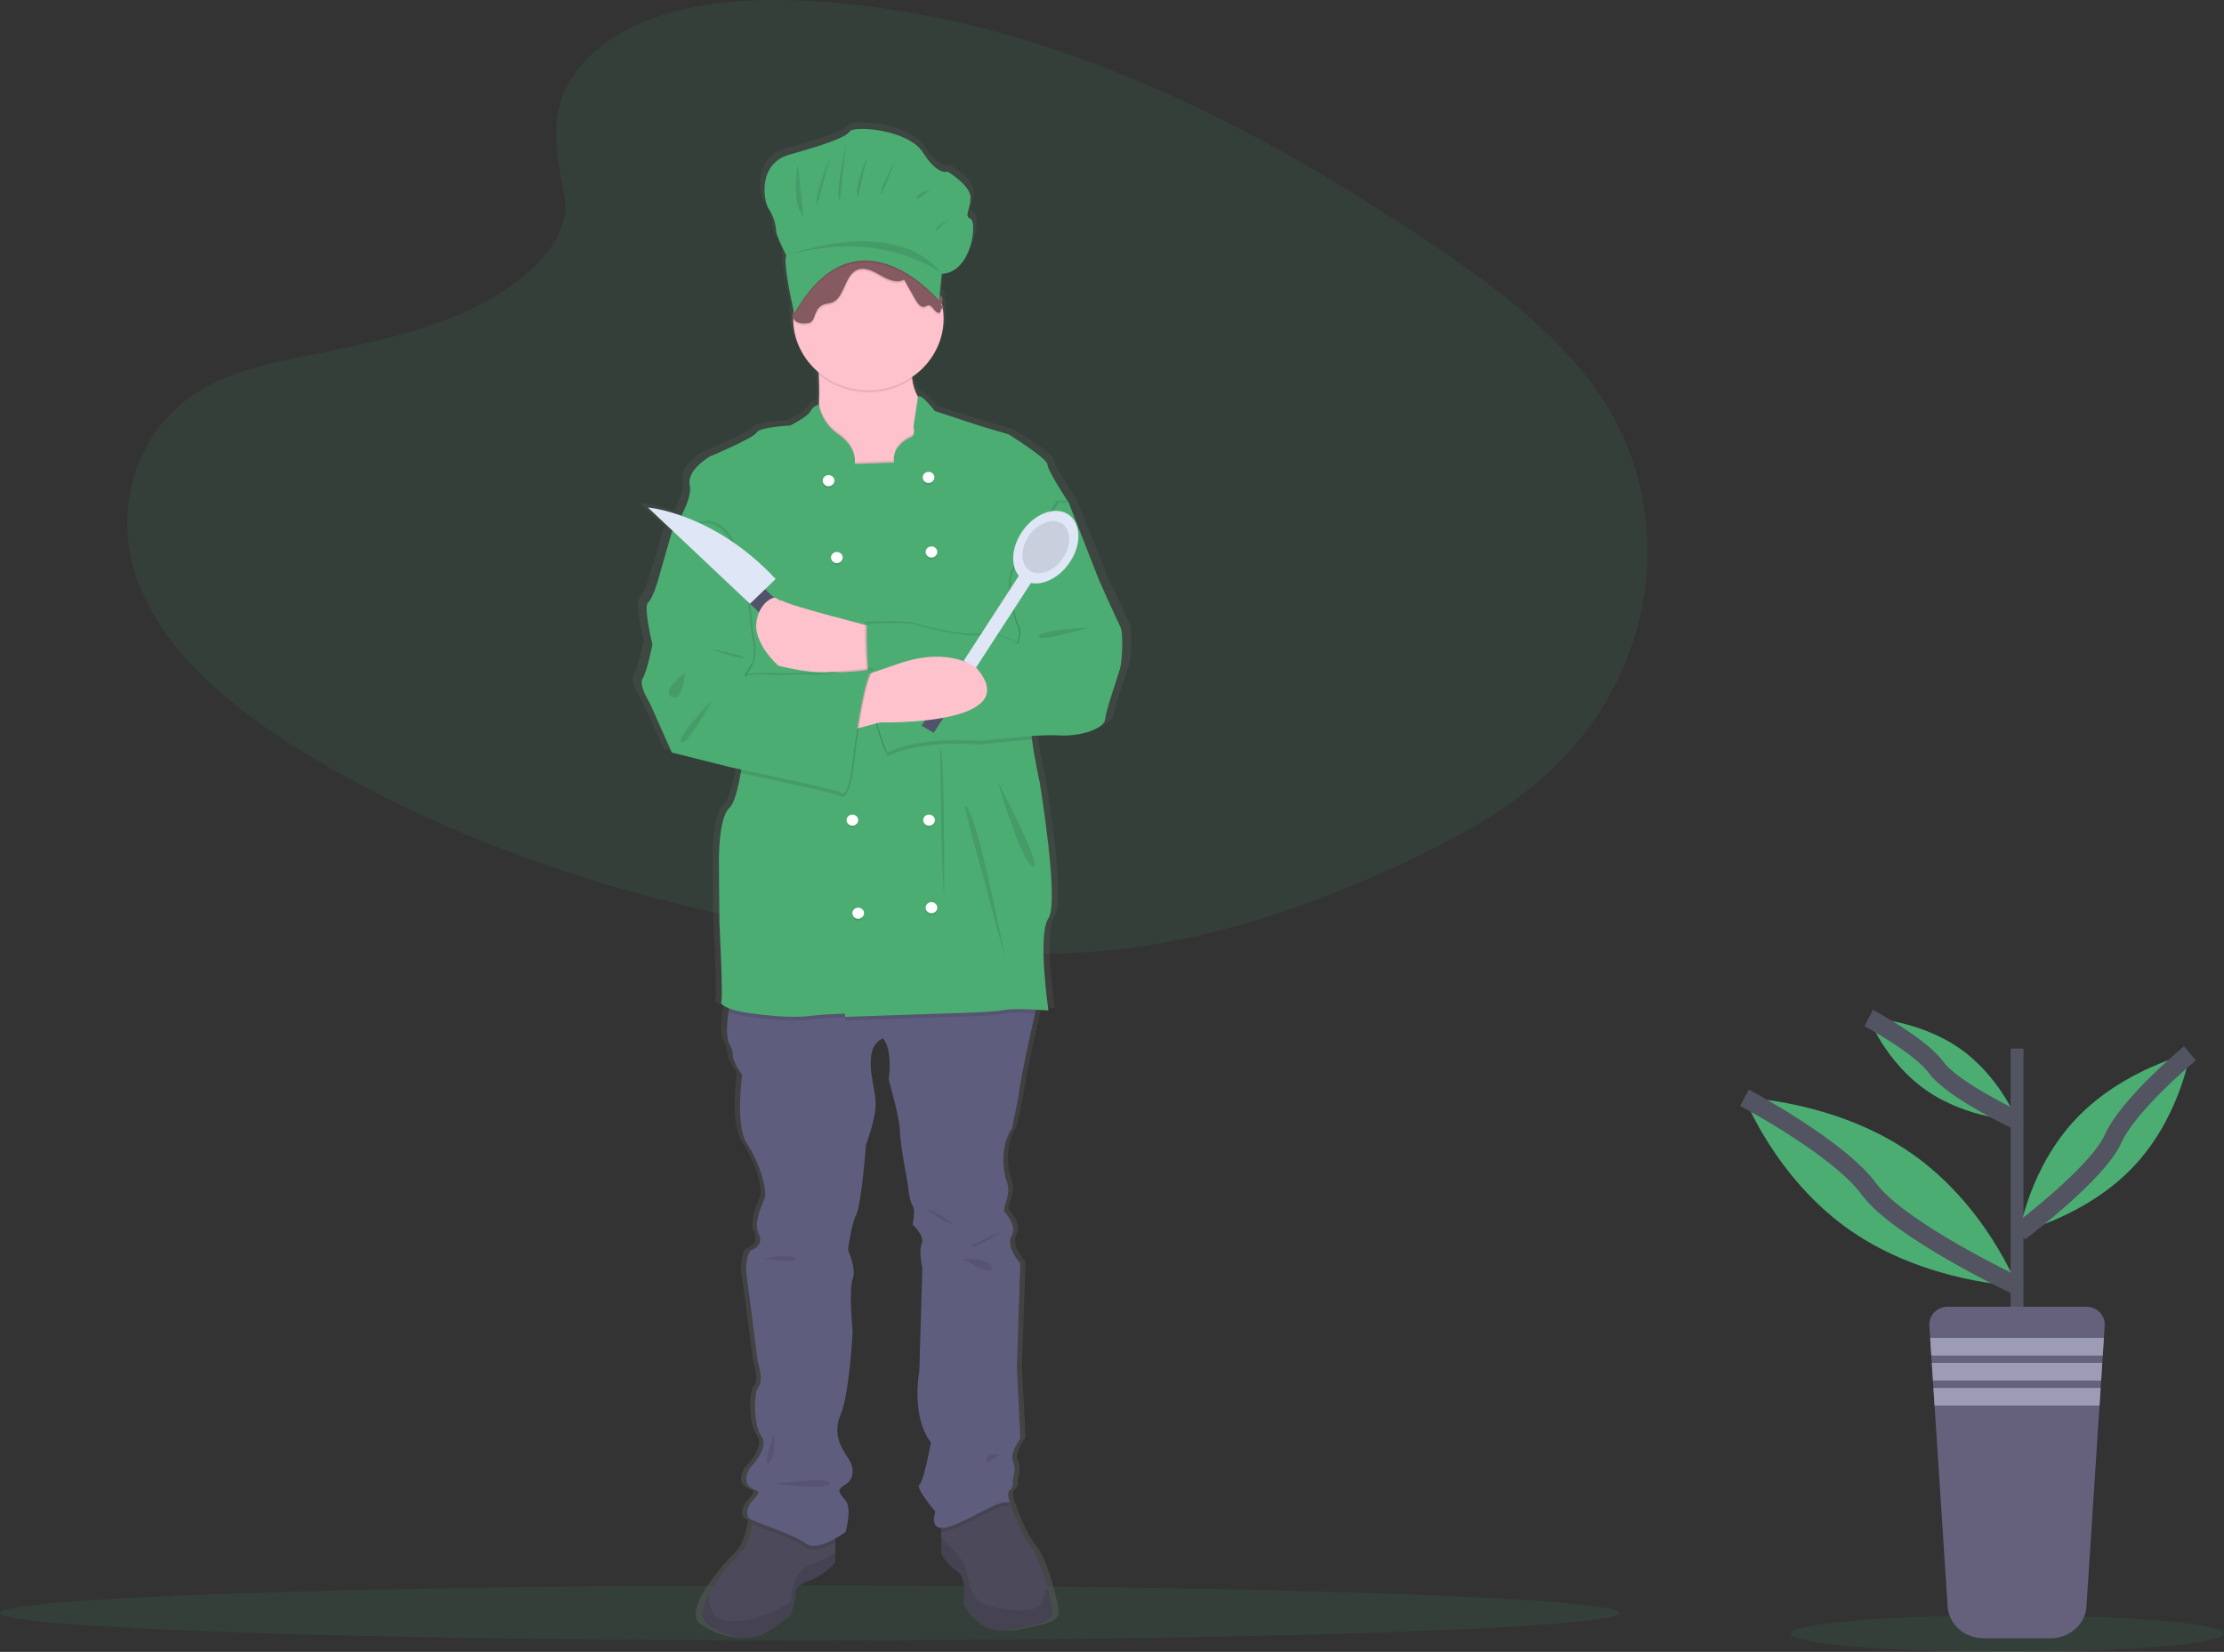 <svg width="241" height="179" viewBox="0 0 241 179" fill="none" xmlns="http://www.w3.org/2000/svg">
<rect x="0" y="0" width="241" height="179" fill="#333333" stroke="none"/>
<g clip-path="url(#clip0_287_1319)">
<path opacity="0.1" d="M87.728 177.763C136.179 177.763 175.456 176.427 175.456 174.779C175.456 173.132 136.179 171.796 87.728 171.796C39.277 171.796 0 173.132 0 174.779C0 176.427 39.277 177.763 87.728 177.763Z" fill="#4CAD73"/>
<path opacity="0.1" d="M64.665 5.417C70.254 0.664 79.027 -0.305 87.012 0.074C112.094 1.263 134.735 12.819 154.32 25.891C161.41 30.622 168.39 35.722 172.992 42.239C182.361 55.504 179.582 73.88 166.555 84.808C162.123 88.526 156.75 91.377 151.234 93.903C141.426 98.396 130.844 102.002 119.712 103.029C111.774 103.761 103.739 103.166 95.847 102.144C73.798 99.291 52.156 92.981 34.017 82.185C26.061 77.45 18.562 71.563 15.283 63.903C12.004 56.243 14.103 46.536 22.226 42.002C25.586 40.127 29.603 39.28 33.536 38.485C39.325 37.314 45.207 36.16 50.432 33.781C55.828 31.323 62.217 26.569 61.148 21.129C60.002 15.291 59.082 10.165 64.665 5.417Z" fill="#4CAD73"/>
<path opacity="0.1" d="M217.537 179C230.495 179 241 178.113 241 177.019C241 175.925 230.495 175.038 217.537 175.038C204.579 175.038 194.075 175.925 194.075 177.019C194.075 178.113 204.579 179 217.537 179Z" fill="#4CAD73"/>
<path d="M122.369 67.415C121.987 66.709 119.968 62.324 119.968 62.324L116.584 53.956C116.584 53.956 114.183 50.428 114.183 49.773C114.183 49.117 109.817 46.496 109.817 46.496C109.817 46.496 106.269 45.488 105.996 45.387C105.724 45.286 101.521 43.96 101.521 43.96C101.521 43.96 99.866 41.883 99.631 42.425L99.63 42.427C99.622 42.413 99.613 42.401 99.604 42.387C99.266 41.784 99.052 41.125 98.974 40.445C98.965 40.385 98.957 40.321 98.949 40.258C100.039 39.553 100.932 38.605 101.552 37.496C102.171 36.387 102.498 35.151 102.504 33.895C102.503 33.564 102.479 33.233 102.434 32.905C102.464 32.888 102.495 32.872 102.528 32.858C102.595 32.83 102.578 32.807 102.528 32.783C102.545 32.775 102.562 32.766 102.58 32.759C102.67 32.721 102.61 32.693 102.522 32.659L102.528 32.657C102.651 32.605 102.495 32.572 102.37 32.518C102.363 32.483 102.357 32.448 102.35 32.413C102.377 32.347 102.394 32.277 102.4 32.205C102.411 32.211 102.421 32.216 102.433 32.221C102.463 32.091 102.462 31.957 102.43 31.827C102.423 31.853 102.413 31.879 102.402 31.904C102.41 31.787 102.385 31.67 102.329 31.565C102.273 31.46 102.188 31.371 102.084 31.308C102.078 31.302 102.071 31.297 102.065 31.292L102.296 29.03C105.709 28.876 106.308 23.335 105.53 23.027C104.751 22.719 105.53 22.052 105.53 20.718C105.53 19.384 102.955 17.896 102.955 17.896C102.955 17.896 101.877 18.41 100.201 15.844C98.524 13.279 92.357 12.868 91.938 13.535C91.519 14.202 88.764 15.075 85.172 16.049C81.579 17.024 82.238 21.078 82.837 21.95C83.33 22.671 83.619 23.502 83.675 24.361C83.675 24.874 84.813 27.029 84.813 27.029C84.454 27.776 85.367 31.867 85.638 33.029C85.633 33.065 85.629 33.101 85.625 33.136C85.623 33.14 85.62 33.143 85.617 33.147C85.605 33.165 85.593 33.185 85.582 33.205C85.525 33.325 85.505 33.46 85.527 33.591C85.508 33.734 85.528 33.879 85.588 34.012C85.609 35.107 85.874 36.186 86.367 37.175C86.859 38.165 87.568 39.042 88.445 39.749C88.449 39.819 88.454 39.889 88.458 39.962C88.508 40.911 88.536 42.034 88.484 43.109C88.481 43.164 88.477 43.218 88.474 43.272C88.276 43.311 88.09 43.393 87.931 43.512C87.772 43.632 87.645 43.785 87.56 43.96C87.222 44.581 85.257 45.538 85.257 45.538C85.257 45.538 81.819 45.69 81.491 46.294C81.164 46.899 76.198 48.916 76.198 48.916C76.198 48.916 73.578 50.377 73.96 52.041C74.159 52.91 73.599 54.26 73.018 55.352C71.804 54.913 70.539 54.612 69.251 54.456L72.033 56.996C71.975 57.083 71.941 57.132 71.941 57.132L70.358 62.475C70.358 62.475 69.812 64.34 69.266 64.794C68.721 65.247 69.757 69.381 69.757 69.381C69.757 69.381 69.157 72.304 68.666 73.06C68.175 73.816 69.43 75.681 69.43 75.681L71.941 81.125L78.599 82.738C78.599 82.738 79.043 82.828 79.76 82.974C79.737 83.105 79.714 83.234 79.69 83.363C79.37 85.097 78.948 86.692 78.435 87.124C77.18 88.182 77.234 92.92 77.234 92.92L77.289 99.624C77.289 99.624 77.726 107.891 77.507 108.193C77.37 108.384 77.646 108.696 78.376 108.975C78.355 109.1 78.334 109.226 78.315 109.355C78.11 110.726 78.018 112.29 78.49 112.982C78.695 113.356 78.806 113.77 78.817 114.192C78.817 114.847 79.854 116.208 79.854 116.208C79.854 116.208 79.035 121.803 80.4 123.719C81.764 125.634 82.91 129.112 82.255 129.919C82.255 129.919 81.109 132.288 81.655 133.346C82.201 134.405 81.655 135.01 80.946 135.262C80.236 135.514 80.297 137.58 80.297 137.58L81.601 147.41C81.601 147.41 82.31 149.426 81.71 150.132C81.109 150.837 81.109 154.366 82.037 155.575C82.965 156.785 80.727 159.003 80.727 159.003C80.727 159.003 79.363 160.868 81.546 161.473C81.546 161.473 81.983 161.574 81.164 162.38C80.345 163.187 80.182 164.195 80.727 164.548C80.841 164.612 80.959 164.669 81.081 164.716C81.061 164.835 81.039 164.959 81.013 165.09C80.804 166.143 80.409 167.514 79.69 168.177C78.298 169.538 77.097 171.066 76.117 172.722C75.368 174.077 75.04 175.345 75.87 175.94C77.835 177.351 80.345 177.805 81.819 177.25C83.292 176.696 85.366 174.982 85.366 174.982L85.858 173.016C85.858 173.016 85.53 171.806 87.167 171.353C88.805 170.899 90.333 169.286 90.333 169.286V166.673C90.729 166.457 91.112 166.218 91.479 165.959C91.479 165.959 92.243 163.388 91.479 162.531C90.715 161.675 90.442 161.372 91.424 160.818C92.407 160.263 92.54 159.053 91.82 157.995C91.097 156.936 89.951 155.374 90.933 153.156C91.916 150.938 92.276 144.133 92.276 144.133C92.276 144.133 91.817 139.496 92.276 138.437C92.734 137.379 91.752 135.262 91.752 135.262C91.752 135.262 92.079 132.641 92.68 131.431C93.28 130.221 93.771 123.819 93.771 123.819C93.771 123.819 94.863 121.097 94.863 119.333C94.863 117.569 93.171 113.335 95.681 112.226C95.681 112.226 96.773 113.133 96.336 116.763C96.336 116.763 97.592 120.997 97.592 122.307C97.592 123.618 98.519 128.356 98.519 128.356C98.519 128.356 98.629 129.868 99.011 130.423C99.393 130.977 99.011 132.489 99.011 132.489C99.011 132.489 100.43 133.749 100.048 134.556C99.665 135.362 100.113 137.181 100.113 137.181L99.775 148.468C99.775 148.468 98.792 153.307 101.084 156.231C101.084 156.231 100.266 160.515 99.775 160.818C99.284 161.12 101.576 163.741 101.576 163.741C101.576 163.741 100.94 165.439 102.231 165.523V168.328C102.679 169.084 103.293 169.737 104.032 170.244C105.232 171.05 104.741 173.822 104.741 173.822C104.741 173.822 106.269 177.351 110.308 176.595C114.347 175.839 114.892 175.486 114.674 174.226C114.596 173.766 114.421 172.945 114.17 172.014C113.735 170.395 113.07 168.441 112.273 167.477C111.017 165.959 109.981 162.784 109.981 162.784C109.981 162.784 109.489 161.725 109.981 161.372C110.472 161.019 110.253 160.364 110.253 160.364C110.253 160.364 110.731 159.053 110.301 158.247C109.871 157.44 111.127 155.777 111.127 155.777L110.745 148.014L111.127 136.723C111.127 136.723 109.435 134.858 110.144 133.75C110.854 132.641 109.326 131.078 109.326 131.078C109.326 131.078 109.162 131.028 109.598 129.767C109.86 129.025 109.821 128.216 109.489 127.499C109.489 127.499 108.562 124.374 110.199 122.005C110.199 122.005 110.908 118.88 111.127 117.267C111.277 116.146 112.22 111.958 112.781 109.508C112.813 109.37 112.844 109.237 112.873 109.11C113.681 109.153 114.292 109.202 114.292 109.202C114.292 109.202 113.037 100.885 114.292 99.171C115.547 97.457 113.31 84.351 113.31 84.351C113.31 84.351 112.775 82.061 112.445 79.724C112.426 79.591 112.409 79.458 112.392 79.325C113.405 79.248 114.422 79.226 115.438 79.26C118.058 79.412 120.623 78.454 120.678 77.496C120.732 76.538 122.151 72.758 122.369 71.901C122.588 71.044 122.752 68.12 122.369 67.415Z" fill="url(#paint0_linear_287_1319)"/>
<path d="M90.524 164.654V169.321C90.524 169.321 89.051 170.927 87.474 171.379C85.896 171.831 86.212 173.035 86.212 173.035L85.738 174.993C85.738 174.993 83.74 176.699 82.32 177.251C80.9 177.803 78.481 177.351 76.588 175.946C75.788 175.354 76.104 174.091 76.826 172.742C77.766 171.099 78.923 169.579 80.269 168.217C80.961 167.557 81.342 166.192 81.544 165.144C81.693 164.359 81.742 163.751 81.742 163.751L90.524 164.654Z" fill="#4C495A"/>
<path opacity="0.1" d="M90.524 168.137V169.322C90.524 169.322 89.051 170.928 87.474 171.379C85.896 171.831 86.212 173.035 86.212 173.035L85.738 174.993C85.738 174.993 83.74 176.699 82.32 177.251C80.9 177.803 78.481 177.351 76.588 175.946C75.788 175.354 76.104 174.091 76.826 172.742C76.792 174.16 77.232 175.752 79.375 175.695C81.689 175.625 83.918 174.852 85.738 173.487C85.738 173.487 85.686 170.175 88.105 169.422C88.989 169.143 89.81 168.707 90.524 168.137Z" fill="black"/>
<path d="M109.771 176.599C105.88 177.351 104.407 173.838 104.407 173.838C104.407 173.838 104.88 171.078 103.723 170.275C103.008 169.766 102.416 169.115 101.988 168.368V163.751L106.721 160.539L109.283 162.703L109.456 162.847C109.456 162.847 110.455 166.009 111.664 167.521C112.432 168.48 113.074 170.426 113.492 172.038C113.734 172.965 113.902 173.782 113.978 174.24C114.189 175.494 113.663 175.846 109.771 176.599Z" fill="#4C495A"/>
<path opacity="0.1" d="M109.771 176.599C105.88 177.351 104.407 173.838 104.407 173.838C104.407 173.838 104.88 171.078 103.723 170.275C103.008 169.766 102.416 169.115 101.988 168.368V166.579C102.739 167.336 104.155 168.802 104.46 169.422C104.88 170.275 104.933 173.387 106.879 173.939C108.825 174.491 112.611 174.993 112.926 173.587C113.058 173.053 113.247 172.534 113.492 172.038C113.734 172.965 113.902 173.782 113.978 174.24C114.189 175.494 113.663 175.846 109.771 176.599Z" fill="black"/>
<path opacity="0.1" d="M81.742 163.751L90.524 164.654V167.121C89.533 167.681 88.113 168.276 87.316 167.665C86.138 166.766 82.635 165.624 81.544 165.144C81.693 164.359 81.742 163.751 81.742 163.751Z" fill="black"/>
<path opacity="0.1" d="M109.456 163.249C108.246 162.847 106.09 164.604 103.25 165.708C102.855 165.886 102.424 165.977 101.988 165.977V163.751L106.721 160.539L109.283 162.703C109.323 162.89 109.38 163.072 109.456 163.249Z" fill="black"/>
<path d="M112.558 107.993C112.558 107.993 112.392 108.732 112.154 109.804C111.614 112.243 110.705 116.413 110.56 117.529C110.35 119.135 109.666 122.246 109.666 122.246C108.088 124.605 108.982 127.717 108.982 127.717C109.302 128.433 109.339 129.235 109.088 129.975C108.667 131.23 108.825 131.28 108.825 131.28C108.825 131.28 110.297 132.836 109.613 133.94C108.93 135.044 110.56 136.901 110.56 136.901L110.192 148.143L110.56 155.871C110.56 155.871 109.35 157.528 109.765 158.331C110.179 159.134 109.719 160.438 109.719 160.438C109.719 160.438 109.929 161.091 109.456 161.442C108.982 161.793 109.456 162.847 109.456 162.847C108.246 162.446 106.09 164.202 103.25 165.306C100.41 166.411 101.357 163.801 101.357 163.801C101.357 163.801 99.148 161.191 99.622 160.89C100.095 160.589 100.884 156.323 100.884 156.323C98.675 153.412 99.622 148.594 99.622 148.594L99.948 137.357C99.948 137.357 99.516 135.546 99.885 134.743C100.253 133.94 98.885 132.685 98.885 132.685C98.885 132.685 99.254 131.18 98.885 130.628C98.517 130.076 98.412 128.57 98.412 128.57C98.412 128.57 97.518 123.852 97.518 122.548C97.518 121.243 96.308 117.027 96.308 117.027C96.729 113.414 95.677 112.51 95.677 112.51C93.258 113.614 94.889 117.83 94.889 119.587C94.889 121.343 93.837 124.053 93.837 124.053C93.837 124.053 93.364 130.427 92.785 131.631C92.207 132.836 91.891 135.445 91.891 135.445C91.891 135.445 92.838 137.553 92.396 138.607C91.954 139.661 92.396 144.278 92.396 144.278C92.396 144.278 92.049 151.054 91.102 153.262C90.156 155.47 91.26 157.026 91.956 158.08C92.65 159.134 92.522 160.338 91.576 160.89C90.629 161.442 90.892 161.743 91.628 162.596C92.364 163.45 91.628 166.009 91.628 166.009C91.628 166.009 88.631 168.267 87.316 167.264C86.001 166.26 81.794 164.955 81.268 164.604C80.742 164.253 80.9 163.249 81.689 162.446C82.478 161.643 82.057 161.542 82.057 161.542C79.954 160.94 81.268 159.083 81.268 159.083C81.268 159.083 83.424 156.875 82.53 155.671C81.636 154.466 81.636 150.953 82.215 150.251C82.793 149.548 82.11 147.54 82.11 147.54L80.854 137.754C80.854 137.754 80.795 135.696 81.479 135.445C82.162 135.195 82.688 134.592 82.162 133.538C81.636 132.484 82.741 130.126 82.741 130.126C83.372 129.323 82.267 125.86 80.953 123.953C79.638 122.046 80.427 116.475 80.427 116.475C80.427 116.475 79.428 115.12 79.428 114.467C79.418 114.049 79.31 113.637 79.112 113.263C78.658 112.574 78.746 111.017 78.944 109.652C79.135 108.331 79.428 107.19 79.428 107.19L112.558 107.993Z" fill="#5F5D7E"/>
<path d="M102.251 51.132L91.891 53.441C91.891 53.441 86.79 49.325 88.052 47.117C88.486 46.358 88.677 45.063 88.742 43.694C88.793 42.624 88.765 41.506 88.717 40.561C88.643 39.194 88.525 38.184 88.525 38.184C88.525 38.184 99.148 32.463 98.78 38.184C98.705 39.137 98.729 40.094 98.85 41.042C98.925 41.717 99.131 42.373 99.458 42.976C100.026 43.941 100.726 43.955 100.726 43.955L102.251 51.132Z" fill="#FDC2CC"/>
<path opacity="0.1" d="M98.85 41.042C97.353 42.067 95.535 42.578 93.695 42.49C91.855 42.403 90.1 41.723 88.717 40.561C88.643 39.194 88.525 38.184 88.525 38.184C88.525 38.184 99.148 32.463 98.78 38.184C98.705 39.137 98.729 40.094 98.85 41.042Z" fill="black"/>
<path d="M94.1 42.3C98.602 42.3 102.251 38.817 102.251 34.521C102.251 30.224 98.602 26.742 94.1 26.742C89.598 26.742 85.949 30.224 85.949 34.521C85.949 38.817 89.598 42.3 94.1 42.3Z" fill="#FDC2CC"/>
<path opacity="0.1" d="M102.251 51.132L91.891 53.441C91.891 53.441 86.79 49.326 88.052 47.117C88.486 46.359 88.677 45.064 88.742 43.695C88.971 44.885 89.641 45.958 90.629 46.716C92.996 48.222 92.627 50.078 92.627 50.078L96.887 49.928C96.624 48.272 98.202 47.368 98.728 47.168C99.254 46.967 98.991 46.064 98.991 46.064L99.458 42.976C100.026 43.942 100.726 43.956 100.726 43.956L102.251 51.132Z" fill="black"/>
<path opacity="0.1" d="M112.558 107.993C112.558 107.993 112.392 108.732 112.155 109.804C111.01 109.746 109.498 109.704 108.825 109.85C107.668 110.101 103.04 110.202 103.04 110.202L91.576 110.589V110.252C90.257 110.262 88.94 110.346 87.632 110.503C85.686 110.754 82.636 110.402 80.69 110.101C80.091 110.019 79.505 109.868 78.944 109.652C79.135 108.331 79.428 107.19 79.428 107.19L112.558 107.993Z" fill="black"/>
<path d="M111.664 76.125C111.498 77.062 111.62 78.616 111.831 80.15C112.148 82.477 112.664 84.757 112.664 84.757C112.664 84.757 114.82 97.805 113.61 99.512C112.401 101.218 113.61 109.499 113.61 109.499C113.61 109.499 109.982 109.198 108.825 109.449C107.668 109.7 103.04 109.8 103.04 109.8L91.576 110.187V109.85C90.257 109.86 88.94 109.944 87.632 110.101C85.686 110.352 82.636 110.001 80.69 109.7C78.744 109.399 77.955 108.796 78.165 108.495C78.376 108.194 77.955 99.963 77.955 99.963L77.903 93.289C77.903 93.289 77.85 88.571 79.059 87.517C79.554 87.088 79.96 85.5 80.269 83.773C80.713 81.274 80.953 78.484 80.953 78.484L72.959 58.058L72.802 57.656C72.802 57.656 75.115 54.243 74.747 52.587C74.379 50.931 76.903 49.476 76.903 49.476C76.903 49.476 81.689 47.468 82.004 46.866C82.32 46.264 85.633 46.113 85.633 46.113C85.633 46.113 87.526 45.16 87.852 44.541C87.932 44.369 88.053 44.217 88.206 44.097C88.36 43.978 88.54 43.896 88.734 43.857C88.957 45.062 89.63 46.149 90.629 46.916C92.996 48.422 92.627 50.279 92.627 50.279L96.887 50.128C96.624 48.472 98.202 47.569 98.728 47.368C99.254 47.167 98.991 46.264 98.991 46.264L99.483 43.014C99.71 42.474 101.304 44.541 101.304 44.541C101.304 44.541 105.354 45.862 105.617 45.963C105.88 46.063 109.298 47.067 109.298 47.067C109.298 47.067 113.505 49.677 113.505 50.329C113.505 50.981 115.819 54.495 115.819 54.495C115.819 54.495 115.792 54.635 115.741 54.892C115.207 57.658 112.049 73.967 111.664 76.125Z" fill="#4CAD73"/>
<path d="M94.836 67.995C94.836 67.995 85.738 65.686 84.844 65.134C83.95 64.582 78.691 67.794 85.107 72.16C85.107 72.16 92.953 73.716 95.051 72.16C97.15 70.605 94.836 67.995 94.836 67.995Z" fill="#FDC2CC"/>
<path opacity="0.1" d="M114.504 54.244L115.609 54.294L118.869 62.625C118.869 62.625 120.815 66.991 121.183 67.694C121.551 68.396 121.393 71.307 121.183 72.16C120.973 73.013 119.605 76.777 119.553 77.731C119.5 78.684 117.028 79.638 114.504 79.487C111.98 79.337 106.09 80.09 106.09 80.09C106.09 80.09 99.8 79.462 95.941 81.344C95.941 81.344 93.469 76.476 93.732 67.392C93.732 67.392 98.097 67.142 99.201 67.543C100.305 67.945 105.669 69.099 106.353 68.497C107.037 67.894 110.139 69.601 110.139 69.601C110.297 69.27 110.379 68.91 110.379 68.547C110.379 68.183 110.297 67.824 110.139 67.493C109.613 66.288 108.719 62.524 109.876 61.32C111.033 60.115 114.504 54.244 114.504 54.244Z" fill="black"/>
<path opacity="0.1" d="M111.831 80.15C109.22 80.319 106.3 80.692 106.3 80.692C106.3 80.692 100.011 80.064 96.151 81.947C96.151 81.947 93.679 77.079 93.942 67.995C93.942 67.995 98.307 67.744 99.411 68.145C100.516 68.547 105.88 69.701 106.563 69.099C107.247 68.497 110.35 70.203 110.35 70.203C110.508 69.872 110.589 69.513 110.589 69.149C110.589 68.785 110.508 68.426 110.35 68.095C109.824 66.891 108.93 63.127 110.087 61.922C111.244 60.718 114.715 54.846 114.715 54.846L115.741 54.892C115.207 57.658 112.049 73.967 111.664 76.125C111.498 77.062 111.62 78.616 111.831 80.15Z" fill="black"/>
<path d="M114.715 54.445L115.819 54.495L119.079 62.826C119.079 62.826 121.025 67.192 121.393 67.895C121.761 68.597 121.604 71.508 121.393 72.361C121.183 73.214 119.816 76.978 119.763 77.932C119.71 78.885 117.239 79.839 114.715 79.688C112.19 79.538 106.3 80.291 106.3 80.291C106.3 80.291 100.01 79.663 96.151 81.545C96.151 81.545 93.679 76.677 93.942 67.594C93.942 67.594 98.307 67.343 99.411 67.744C100.516 68.145 105.88 69.3 106.563 68.698C107.247 68.095 110.35 69.802 110.35 69.802C110.508 69.471 110.589 69.111 110.589 68.748C110.589 68.384 110.508 68.025 110.35 67.694C109.824 66.489 108.93 62.725 110.087 61.521C111.244 60.316 114.715 54.445 114.715 54.445Z" fill="#4CAD73"/>
<path d="M103.604 72.879L104.916 73.654L112.229 62.384L110.916 61.608L103.604 72.879Z" fill="#DFE6F5"/>
<path d="M115.978 60.857C117.27 58.865 117.131 56.55 115.667 55.685C114.204 54.819 111.969 55.733 110.677 57.725C109.385 59.717 109.524 62.032 110.988 62.898C112.451 63.763 114.686 62.849 115.978 60.857Z" fill="#DFE6F5"/>
<path opacity="0.1" d="M115.23 60.415C116.158 58.986 116.058 57.323 115.007 56.702C113.956 56.081 112.352 56.737 111.425 58.167C110.497 59.597 110.597 61.259 111.648 61.88C112.699 62.501 114.302 61.845 115.23 60.415Z" fill="black"/>
<path d="M99.867 78.639L101.179 79.415L105.729 72.402L104.416 71.626L99.867 78.639Z" fill="#53526B"/>
<path d="M92.154 79.136L95.362 78.283C95.362 78.283 111.191 78.684 105.88 72.461C105.88 72.461 103.092 69.902 97.255 71.96C91.418 74.017 89.788 74.268 89.788 74.268L92.154 79.136Z" fill="#FDC2CC"/>
<path opacity="0.1" d="M89.788 52.889C90.136 52.889 90.419 52.619 90.419 52.287C90.419 51.954 90.136 51.684 89.788 51.684C89.439 51.684 89.156 51.954 89.156 52.287C89.156 52.619 89.439 52.889 89.788 52.889Z" fill="black"/>
<path opacity="0.1" d="M100.621 52.538C100.969 52.538 101.252 52.268 101.252 51.935C101.252 51.603 100.969 51.333 100.621 51.333C100.272 51.333 99.99 51.603 99.99 51.935C99.99 52.268 100.272 52.538 100.621 52.538Z" fill="black"/>
<path d="M89.788 52.688C90.136 52.688 90.419 52.418 90.419 52.086C90.419 51.753 90.136 51.483 89.788 51.483C89.439 51.483 89.156 51.753 89.156 52.086C89.156 52.418 89.439 52.688 89.788 52.688Z" fill="white"/>
<path opacity="0.1" d="M90.682 61.22C91.03 61.22 91.313 60.95 91.313 60.617C91.313 60.285 91.03 60.015 90.682 60.015C90.333 60.015 90.05 60.285 90.05 60.617C90.05 60.95 90.333 61.22 90.682 61.22Z" fill="black"/>
<path opacity="0.1" d="M100.936 60.617C101.285 60.617 101.567 60.348 101.567 60.015C101.567 59.683 101.285 59.413 100.936 59.413C100.588 59.413 100.305 59.683 100.305 60.015C100.305 60.348 100.588 60.617 100.936 60.617Z" fill="black"/>
<path d="M90.682 61.019C91.03 61.019 91.313 60.749 91.313 60.417C91.313 60.084 91.03 59.815 90.682 59.815C90.333 59.815 90.05 60.084 90.05 60.417C90.05 60.749 90.333 61.019 90.682 61.019Z" fill="white"/>
<path opacity="0.1" d="M100.673 89.679C101.022 89.679 101.304 89.409 101.304 89.077C101.304 88.744 101.022 88.474 100.673 88.474C100.325 88.474 100.042 88.744 100.042 89.077C100.042 89.409 100.325 89.679 100.673 89.679Z" fill="black"/>
<path opacity="0.1" d="M92.368 89.679C92.717 89.679 92.999 89.409 92.999 89.077C92.999 88.744 92.717 88.474 92.368 88.474C92.02 88.474 91.737 88.744 91.737 89.077C91.737 89.409 92.02 89.679 92.368 89.679Z" fill="black"/>
<path d="M100.673 89.478C101.022 89.478 101.304 89.209 101.304 88.876C101.304 88.543 101.022 88.274 100.673 88.274C100.325 88.274 100.042 88.543 100.042 88.876C100.042 89.209 100.325 89.478 100.673 89.478Z" fill="white"/>
<path opacity="0.1" d="M92.999 99.763C93.348 99.763 93.63 99.493 93.63 99.161C93.63 98.828 93.348 98.559 92.999 98.559C92.651 98.559 92.368 98.828 92.368 99.161C92.368 99.493 92.651 99.763 92.999 99.763Z" fill="black"/>
<path opacity="0.1" d="M100.936 99.161C101.285 99.161 101.567 98.891 101.567 98.558C101.567 98.226 101.285 97.956 100.936 97.956C100.588 97.956 100.305 98.226 100.305 98.558C100.305 98.891 100.588 99.161 100.936 99.161Z" fill="black"/>
<path d="M92.999 99.562C93.348 99.562 93.63 99.293 93.63 98.96C93.63 98.627 93.348 98.358 92.999 98.358C92.651 98.358 92.368 98.627 92.368 98.96C92.368 99.293 92.651 99.562 92.999 99.562Z" fill="white"/>
<path d="M92.368 89.478C92.717 89.478 92.999 89.209 92.999 88.876C92.999 88.543 92.717 88.274 92.368 88.274C92.02 88.274 91.737 88.543 91.737 88.876C91.737 89.209 92.02 89.478 92.368 89.478Z" fill="white"/>
<path d="M100.936 98.96C101.285 98.96 101.567 98.691 101.567 98.358C101.567 98.025 101.285 97.756 100.936 97.756C100.588 97.756 100.305 98.025 100.305 98.358C100.305 98.691 100.588 98.96 100.936 98.96Z" fill="white"/>
<path d="M100.621 52.337C100.969 52.337 101.252 52.067 101.252 51.735C101.252 51.402 100.969 51.132 100.621 51.132C100.272 51.132 99.99 51.402 99.99 51.735C99.99 52.067 100.272 52.337 100.621 52.337Z" fill="white"/>
<path d="M100.936 60.417C101.285 60.417 101.567 60.147 101.567 59.814C101.567 59.482 101.285 59.212 100.936 59.212C100.588 59.212 100.305 59.482 100.305 59.814C100.305 60.147 100.588 60.417 100.936 60.417Z" fill="white"/>
<path opacity="0.1" d="M101.883 80.943C101.883 80.943 101.988 94.694 102.304 97.153C102.304 97.153 102.418 81.591 101.883 80.943Z" fill="black"/>
<path opacity="0.1" d="M104.565 87.317C104.348 87.317 108.877 103.427 109.088 104.581C109.298 105.735 105.827 87.317 104.565 87.317Z" fill="black"/>
<path opacity="0.1" d="M108.141 84.707C108.141 84.858 110.665 93.439 111.927 93.891C113.189 94.343 108.141 84.707 108.141 84.707Z" fill="black"/>
<path opacity="0.1" d="M118.08 67.995C118.08 67.995 112.716 68.223 112.558 68.962C112.401 69.701 118.08 67.995 118.08 67.995Z" fill="black"/>
<path opacity="0.1" d="M108.614 133.438C108.614 133.438 104.775 134.994 105.354 135.094C105.932 135.195 108.614 133.438 108.614 133.438Z" fill="black"/>
<path opacity="0.1" d="M100.673 131.129C100.524 130.808 103.25 132.434 103.25 132.635C103.25 132.836 100.884 131.581 100.673 131.129Z" fill="black"/>
<path opacity="0.1" d="M104.249 136.399C104.249 136.399 107.247 136.255 107.457 137.356C107.668 138.457 104.249 136.399 104.249 136.399Z" fill="black"/>
<path opacity="0.1" d="M82.688 136.393C82.688 136.393 85.949 135.785 86.212 136.393C86.475 137.001 82.688 136.393 82.688 136.393Z" fill="black"/>
<path opacity="0.1" d="M83.898 155.32C83.898 155.32 84.111 157.879 83.321 158.481C82.53 159.084 83.898 155.32 83.898 155.32Z" fill="black"/>
<path opacity="0.1" d="M83.499 160.74C84.529 160.84 89.945 159.937 89.893 160.74C89.84 161.543 83.499 160.74 83.499 160.74Z" fill="black"/>
<path opacity="0.1" d="M108.351 157.628C108.351 157.628 106.504 157.357 106.954 158.547L108.351 157.628Z" fill="black"/>
<path opacity="0.1" d="M74.011 57.456H73.012L71.487 62.776C71.487 62.776 70.961 64.632 70.435 65.084C69.909 65.536 70.908 69.651 70.908 69.651C70.908 69.651 70.33 72.562 69.856 73.315C69.383 74.067 70.593 75.924 70.593 75.924L73.012 81.345L79.428 82.951C79.428 82.951 90.734 85.309 91.26 85.661C91.786 86.012 92.259 85.51 92.627 82.248C92.996 78.986 93.995 72.662 94.784 72.361C94.784 72.361 88.473 73.014 87.947 72.913C87.421 72.813 84.897 72.963 84.897 72.963C84.897 72.963 81.584 72.763 81.058 73.064C80.532 73.365 81.742 71.606 81.742 71.606C81.963 70.801 81.963 69.955 81.742 69.149C81.373 67.794 81.163 52.437 74.011 57.456Z" fill="black"/>
<path opacity="0.1" d="M94.573 72.963C93.784 73.265 92.785 79.588 92.417 82.85C92.049 86.112 91.576 86.614 91.05 86.263C90.623 85.978 83.086 84.368 80.269 83.774C80.713 81.274 80.953 78.484 80.953 78.484L72.959 58.058H73.801C80.953 53.039 81.163 68.397 81.531 69.751C81.753 70.557 81.753 71.403 81.531 72.209C81.531 72.209 80.322 73.967 80.847 73.666C81.373 73.365 84.686 73.566 84.686 73.566C84.686 73.566 87.211 73.415 87.737 73.516C88.263 73.616 94.573 72.963 94.573 72.963Z" fill="black"/>
<path d="M73.801 57.656H72.802L71.276 62.976C71.276 62.976 70.751 64.833 70.225 65.285C69.699 65.737 70.698 69.852 70.698 69.852C70.698 69.852 70.12 72.763 69.646 73.515C69.173 74.268 70.382 76.125 70.382 76.125L72.802 81.545L79.217 83.151C79.217 83.151 90.524 85.51 91.05 85.861C91.576 86.213 92.049 85.711 92.417 82.449C92.785 79.186 93.784 72.863 94.573 72.562C94.573 72.562 88.263 73.214 87.737 73.114C87.211 73.013 84.686 73.164 84.686 73.164C84.686 73.164 81.373 72.963 80.848 73.264C80.322 73.566 81.531 71.807 81.531 71.807C81.753 71.001 81.753 70.155 81.531 69.35C81.163 67.995 80.953 52.638 73.801 57.656Z" fill="#4CAD73"/>
<path opacity="0.1" d="M77.219 75.824C77.219 75.824 74.327 81.043 73.801 80.441C73.275 79.839 77.219 75.824 77.219 75.824Z" fill="black"/>
<path opacity="0.1" d="M74.221 72.852C74.221 72.852 71.539 74.971 72.802 75.523C74.064 76.075 74.221 72.852 74.221 72.852Z" fill="black"/>
<path opacity="0.1" d="M76.746 70.253C76.956 70.303 80.637 71.001 80.69 71.305C80.742 71.608 76.746 70.253 76.746 70.253Z" fill="black"/>
<path opacity="0.1" d="M102.274 33.489C102.16 33.527 102.062 33.601 101.997 33.699C101.932 33.796 101.903 33.912 101.914 34.027C101.7 34.207 101.399 33.995 101.225 33.764C101.048 33.535 100.848 33.252 100.581 33.284C100.454 33.323 100.331 33.372 100.213 33.431C99.792 33.559 99.436 33.087 99.201 32.674C98.791 31.949 98.38 31.225 97.97 30.502C97.148 30.957 96.176 30.48 95.36 30.008C94.544 29.536 93.572 29.056 92.747 29.512C91.538 30.178 91.493 32.401 90.24 32.949C89.836 33.125 89.367 33.087 88.992 33.33C88.622 33.571 88.422 34.035 88.256 34.478C88.195 34.731 88.05 34.958 87.844 35.127C87.713 35.192 87.567 35.226 87.419 35.225C87.047 35.285 86.665 35.234 86.325 35.079C86.147 34.972 86.012 34.81 85.943 34.62C85.875 34.431 85.876 34.224 85.947 34.035C85.957 34.015 85.968 33.995 85.98 33.977C86.115 33.821 86.236 33.655 86.342 33.481C86.468 33.161 86.287 32.79 86.327 32.445C86.392 31.855 87.047 31.544 87.158 30.963C87.204 30.736 87.156 30.494 87.2 30.265C87.206 30.235 87.215 30.205 87.225 30.176L86.841 30.429C87.272 29.95 87.488 29.283 87.804 28.701C88.154 28.064 88.637 27.501 89.222 27.046C89.807 26.592 90.482 26.255 91.207 26.057C92.579 25.676 94.028 25.78 95.412 26.103C96.729 26.416 97.99 26.912 99.155 27.575C99.571 27.788 99.941 28.075 100.244 28.42C100.499 28.778 100.715 29.159 100.89 29.558C101.298 30.365 102.413 31.112 101.525 31.224C100.787 31.319 101.46 31.812 101.847 32.146C101.934 32.211 102.01 32.29 102.07 32.379C102.134 32.506 102.164 32.646 102.156 32.787C102.148 32.928 102.102 33.064 102.024 33.184C101.874 33.364 102.48 33.4 102.274 33.489Z" fill="black"/>
<path d="M102.274 33.288C102.16 33.327 102.062 33.4 101.997 33.498C101.932 33.595 101.903 33.711 101.914 33.826C101.7 34.007 101.399 33.794 101.225 33.563C101.048 33.334 100.848 33.051 100.581 33.083C100.454 33.122 100.331 33.171 100.213 33.23C99.792 33.358 99.436 32.887 99.201 32.473C98.791 31.748 98.38 31.024 97.97 30.301C97.148 30.757 96.176 30.279 95.36 29.807C94.544 29.335 93.572 28.856 92.747 29.311C91.538 29.978 91.493 32.2 90.24 32.748C89.836 32.925 89.367 32.887 88.992 33.13C88.622 33.37 88.422 33.834 88.256 34.278C88.195 34.53 88.05 34.758 87.844 34.926C87.713 34.992 87.567 35.025 87.419 35.025C87.047 35.085 86.665 35.034 86.325 34.878C86.147 34.771 86.012 34.609 85.943 34.42C85.875 34.23 85.876 34.023 85.947 33.834C85.957 33.814 85.968 33.795 85.98 33.776C86.115 33.62 86.236 33.455 86.342 33.28C86.468 32.961 86.287 32.59 86.327 32.244C86.392 31.654 87.047 31.343 87.158 30.763C87.204 30.536 87.156 30.293 87.2 30.064C87.206 30.034 87.215 30.005 87.225 29.976L86.841 30.229C87.272 29.749 87.488 29.082 87.804 28.5C88.154 27.863 88.637 27.3 89.222 26.846C89.807 26.391 90.482 26.055 91.207 25.856C92.579 25.475 94.028 25.579 95.412 25.903C96.729 26.215 97.99 26.711 99.155 27.374C99.571 27.587 99.941 27.874 100.244 28.219C100.499 28.577 100.715 28.959 100.89 29.357C101.298 30.164 102.413 30.911 101.525 31.024C100.787 31.118 101.46 31.612 101.847 31.945C101.934 32.01 102.01 32.089 102.07 32.178C102.134 32.305 102.164 32.445 102.156 32.586C102.148 32.727 102.102 32.863 102.024 32.983C101.874 33.164 102.48 33.2 102.274 33.288Z" fill="#865A61"/>
<path opacity="0.1" d="M101.847 31.945L101.763 32.79C101.763 32.79 92.937 22.114 86.071 34.169C86.071 34.169 86.037 34.023 85.98 33.776C86.115 33.62 86.236 33.455 86.342 33.28C86.468 32.961 86.287 32.59 86.327 32.244C86.392 31.654 87.047 31.343 87.158 30.763C87.204 30.536 87.156 30.293 87.2 30.064C87.206 30.034 87.215 30.005 87.225 29.976L86.841 30.229C87.272 29.749 87.489 29.082 87.804 28.5C88.154 27.863 88.637 27.3 89.222 26.846C89.807 26.391 90.482 26.055 91.207 25.856C92.579 25.475 94.028 25.579 95.412 25.903C96.729 26.215 97.99 26.711 99.155 27.374C99.571 27.587 99.941 27.874 100.244 28.219C100.499 28.577 100.715 28.959 100.89 29.357C101.298 30.164 102.413 30.911 101.525 31.024C100.787 31.118 101.46 31.612 101.847 31.945Z" fill="black"/>
<g opacity="0.1">
<path opacity="0.1" d="M102.065 33.178C102.021 33.225 101.99 33.281 101.972 33.341C101.955 33.401 101.952 33.465 101.965 33.526C101.75 33.707 101.449 33.494 101.275 33.263C101.098 33.034 100.898 32.751 100.631 32.783C100.504 32.822 100.381 32.871 100.263 32.93C99.842 33.058 99.487 32.586 99.251 32.173C98.841 31.448 98.431 30.724 98.021 30.001C97.198 30.456 96.226 29.979 95.41 29.507C94.594 29.035 93.622 28.555 92.798 29.011C91.588 29.678 91.544 31.9 90.29 32.448C89.886 32.625 89.417 32.586 89.043 32.829C88.672 33.07 88.473 33.534 88.306 33.978C88.245 34.23 88.1 34.457 87.894 34.626C87.763 34.691 87.617 34.725 87.469 34.724C87.098 34.785 86.715 34.733 86.376 34.578C86.172 34.449 86.026 34.252 85.966 34.026C85.924 34.206 85.941 34.394 86.014 34.564C86.087 34.734 86.213 34.879 86.376 34.979C86.715 35.135 87.098 35.186 87.469 35.126C87.617 35.127 87.763 35.093 87.894 35.028C88.1 34.859 88.245 34.632 88.306 34.379C88.473 33.935 88.672 33.472 89.043 33.231C89.417 32.988 89.886 33.026 90.29 32.849C91.544 32.301 91.588 30.079 92.798 29.413C93.622 28.957 94.594 29.437 95.41 29.909C96.226 30.38 97.198 30.858 98.021 30.402C98.431 31.125 98.841 31.849 99.251 32.574C99.487 32.988 99.842 33.46 100.263 33.331C100.381 33.272 100.504 33.223 100.631 33.185C100.898 33.153 101.098 33.436 101.275 33.664C101.449 33.895 101.75 34.108 101.965 33.927C101.953 33.812 101.982 33.697 102.047 33.599C102.113 33.502 102.21 33.428 102.325 33.389C102.489 33.319 102.14 33.282 102.065 33.178Z" fill="black"/>
<path opacity="0.1" d="M101.377 31.173C101.441 31.148 101.507 31.132 101.576 31.125C101.967 31.075 101.969 30.902 101.814 30.655C101.74 30.693 101.659 30.716 101.576 30.723C101.153 30.777 101.193 30.962 101.377 31.173Z" fill="black"/>
<path opacity="0.1" d="M102.183 32.855C102.212 32.725 102.211 32.591 102.181 32.462C102.162 32.542 102.126 32.617 102.074 32.683C102.008 32.763 102.089 32.814 102.183 32.855Z" fill="black"/>
<path opacity="0.1" d="M86.39 32.276C86.385 32.299 86.38 32.322 86.378 32.345C86.369 32.526 86.383 32.707 86.419 32.885C86.444 32.682 86.434 32.476 86.39 32.276Z" fill="black"/>
<path opacity="0.1" d="M87.244 29.827C87.145 30.006 87.026 30.174 86.891 30.33L87.23 30.107C87.229 30.013 87.233 29.92 87.244 29.827Z" fill="black"/>
</g>
<path d="M86.07 33.968C86.07 33.968 84.801 28.553 85.205 27.685C85.205 27.685 84.109 25.54 84.109 25.029C84.055 24.176 83.778 23.35 83.301 22.628C82.724 21.759 82.089 17.724 85.551 16.753C89.013 15.783 91.666 14.914 92.07 14.25C92.474 13.586 98.417 13.995 100.032 16.549C101.648 19.103 102.686 18.592 102.686 18.592C102.686 18.592 105.167 20.073 105.167 21.402C105.167 22.73 104.417 23.394 105.167 23.701C105.917 24.007 105.34 29.524 102.051 29.677L101.763 32.589C101.763 32.589 92.936 21.913 86.07 33.968Z" fill="#4CAD73"/>
<path opacity="0.1" d="M86.448 17.808C86.448 17.808 85.686 22.074 87.079 23.504L86.448 17.808Z" fill="black"/>
<path opacity="0.1" d="M90.024 16.83C90.024 16.83 88.078 21.397 88.552 22.275L90.024 16.83Z" fill="black"/>
<path opacity="0.1" d="M91.707 15.374C91.707 15.374 90.392 21.322 91.023 21.798L91.707 15.374Z" fill="black"/>
<path opacity="0.1" d="M93.968 16.98C93.968 16.98 92.338 20.795 92.996 21.322L93.968 16.98Z" fill="black"/>
<path opacity="0.1" d="M97.045 17.432C97.045 17.432 95.125 20.544 95.52 21.096L97.045 17.432Z" fill="black"/>
<path opacity="0.1" d="M100.989 20.468C100.989 20.468 98.938 20.995 99.359 21.623L100.989 20.468Z" fill="black"/>
<path opacity="0.1" d="M102.935 23.705C102.935 23.705 101.094 24.558 101.436 25.01L102.935 23.705Z" fill="black"/>
<path opacity="0.1" d="M85.205 27.685C85.205 27.685 96.961 23.128 102.051 29.677C102.051 29.677 95.873 24.664 85.205 27.685Z" fill="black"/>
<path d="M80.956 65.13L82.594 63.549L87.226 67.918L85.588 69.499L81.329 65.481L80.956 65.13Z" fill="#53526B"/>
<path d="M70.21 54.992C70.21 54.992 77.379 55.574 84.052 62.742L81.271 65.427L70.21 54.992Z" fill="#DFE6F5"/>
<path d="M91.715 67.808C91.715 67.808 84.824 65.411 84.147 64.838C83.469 64.264 79.486 67.6 84.346 72.134C84.346 72.134 90.288 73.749 91.878 72.134C93.468 70.518 91.715 67.808 91.715 67.808Z" fill="#FDC2CC"/>
<path d="M219.273 113.628H217.871V143.715H219.273V113.628Z" fill="#535461"/>
<path d="M228.073 143.623L227.984 144.978L227.861 146.89L227.809 147.688L227.685 149.603L227.632 150.401L227.508 152.313L226.095 174.067C226.034 175.003 225.602 175.881 224.886 176.524C224.17 177.166 223.224 177.523 222.242 177.523H214.902C213.92 177.523 212.974 177.166 212.259 176.523C211.543 175.881 211.111 175.002 211.051 174.067L209.636 152.313L209.512 150.401L209.461 149.603L209.335 147.688L209.283 146.89L209.159 144.978L209.071 143.623C209.054 143.363 209.093 143.103 209.186 142.858C209.279 142.613 209.423 142.388 209.61 142.198C209.797 142.009 210.023 141.857 210.274 141.754C210.524 141.651 210.794 141.597 211.067 141.597H226.079C226.352 141.597 226.622 141.651 226.872 141.754C227.123 141.858 227.348 142.009 227.535 142.199C227.722 142.388 227.866 142.613 227.959 142.858C228.051 143.103 228.09 143.363 228.073 143.623Z" fill="#65617D"/>
<path d="M227.984 144.979L227.861 146.891H209.283L209.159 144.979H227.984Z" fill="#9D9CB5"/>
<path d="M227.809 147.688L227.685 149.603H209.461L209.334 147.688H227.809Z" fill="#9D9CB5"/>
<path d="M227.632 150.401L227.508 152.313H209.636L209.512 150.401H227.632Z" fill="#9D9CB5"/>
<path d="M207.021 124.905C215.176 130.535 218.572 139.342 218.572 139.342C218.572 139.342 208.745 139.02 200.589 133.39C192.434 127.76 189.038 118.954 189.038 118.954C189.038 118.954 198.865 119.275 207.021 124.905Z" fill="#4CAD73"/>
<path d="M189.038 118.954C189.038 118.954 199.238 124.357 202.51 128.83C205.783 133.303 218.572 139.342 218.572 139.342" stroke="#535461" stroke-width="2" stroke-miterlimit="10"/>
<path d="M212.285 113.561C216.724 116.626 218.572 121.419 218.572 121.419C218.572 121.419 213.223 121.244 208.784 118.18C204.345 115.115 202.497 110.322 202.497 110.322C202.497 110.322 207.846 110.497 212.285 113.561Z" fill="#4CAD73"/>
<path d="M202.497 110.322C202.497 110.322 208.049 113.263 209.83 115.698C211.611 118.133 218.572 121.419 218.572 121.419" stroke="#535461" stroke-width="2" stroke-miterlimit="10"/>
<path d="M225.022 121.175C219.924 126.523 218.845 133.511 218.845 133.511C218.845 133.511 226.033 131.828 231.132 126.48C236.23 121.132 237.309 114.144 237.309 114.144C237.309 114.144 230.121 115.827 225.022 121.175Z" fill="#4CAD73"/>
<path d="M237.309 114.144C237.309 114.144 230.667 119.626 228.98 123.403C227.292 127.18 218.845 133.511 218.845 133.511" stroke="#535461" stroke-width="2" stroke-miterlimit="10"/>
</g>
<defs>
<linearGradient id="paint0_linear_287_1319" x1="95.575" y1="177.48" x2="95.575" y2="13.252" gradientUnits="userSpaceOnUse">
<stop stop-color="#808080" stop-opacity="0.25"/>
<stop offset="0.535" stop-color="#808080" stop-opacity="0.12"/>
<stop offset="1" stop-color="#808080" stop-opacity="0.1"/>
</linearGradient>
<clipPath id="clip0_287_1319">
<rect width="241" height="179" fill="white"/>
</clipPath>
</defs>
</svg>
